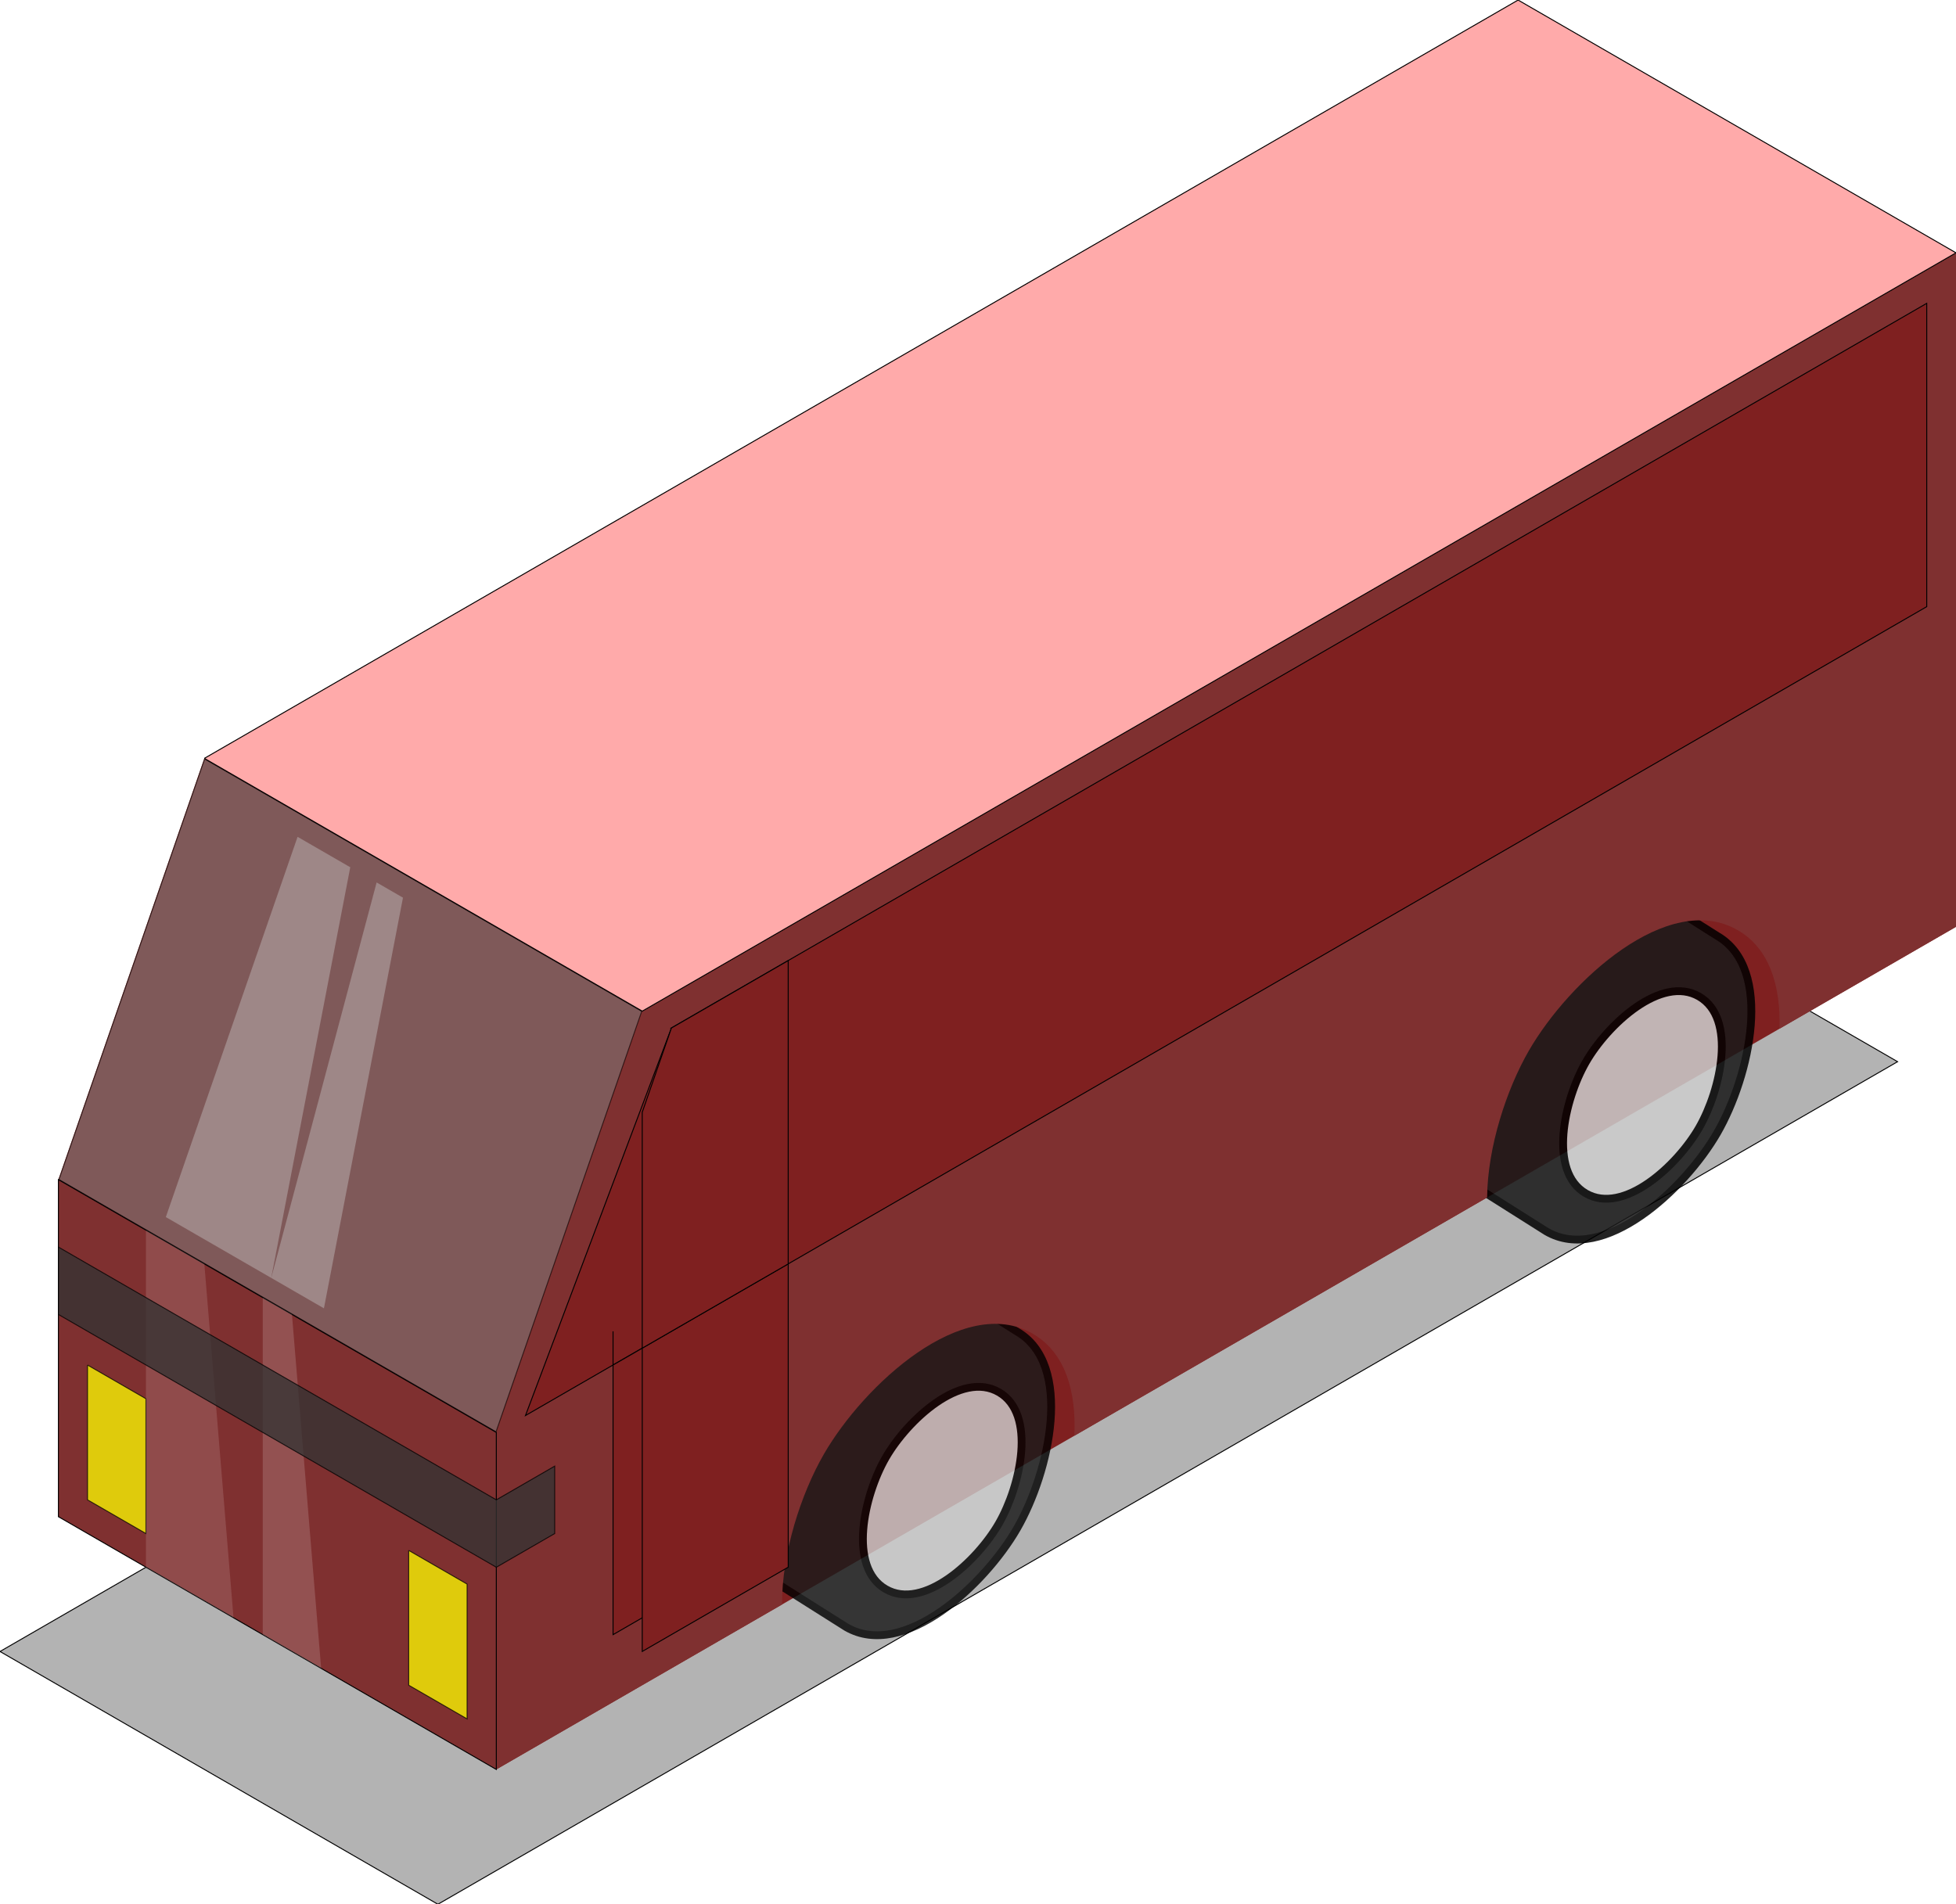 <?xml version="1.0" encoding="UTF-8"?>
<svg viewBox="0 0 2056 2002" xmlns="http://www.w3.org/2000/svg">
 <g label="Layer 1">
  <path d="m460.29 2002l-460.29-265.75 1534.3-885.83 460.29 265.75-1534.3 885.83-460.29-265.75" fill="#B3B3B3" stroke="#000" label="Layer 1"/>
  <path d="m61.369 1594.5l460.29 265.75 1534.3-885.83v-708.66l-460.29-265.75-1380.9 797.24-153.43 442.91v354.33z" fill="#7f2020" label="Layer 1"/>
  <g transform="translate(2047.6 801.82)" opacity=".86" stroke="#000" stroke-width="8.2" label="Layer 1">
   <path d="m-422 492.9c59.778 34.535 144.82-43.788 179.33-103.6s59.778-172.67 0-207.21l-90.77-57.352c-59.778-34.535-144.82 43.788-179.33 103.6s-59.778 172.67 0 207.21l90.77 57.352z" fill="#1A1A1A"/>
   <path d="m-380.69 314.83c-22.913 39.838-39.687 115 0 138s96.147-29.163 119.06-69.001 39.687-115 0-138-96.147 29.163-119.06 69.001" fill="#ccc"/>
  </g>
  <g transform="translate(1311.6 1217.8)" opacity=".819" stroke="#000" stroke-width="8.2" label="Layer 1">
   <path d="m-422 492.9c59.778 34.535 144.82-43.788 179.33-103.6s59.778-172.67 0-207.21l-90.77-57.352c-59.778-34.535-144.82 43.788-179.33 103.6s-59.778 172.67 0 207.21l90.77 57.352z" fill="#1A1A1A"/>
   <path d="m-380.69 314.83c-22.913 39.838-39.687 115 0 138s96.147-29.163 119.06-69.001 39.687-115 0-138-96.147 29.163-119.06 69.001" fill="#ccc"/>
  </g>
  <path d="m2056 265.75l-1380.9 797.25-153.44 442.91v354.34l300.41-173.44c-0.415-53.975 19.953-116.57 44-158.16 42.23-73.038 146.29-168.67 219.44-126.5 34.65 19.976 45.944 61.435 43.75 107.28l433.88-250.5c0.494-53.131 20.49-113.87 44-154.53 42.231-73.038 146.29-168.67 219.44-126.5 33.724 19.442 45.301 59.214 43.875 103.59l185.53-107.09v-708.66h-1e-4z" fill="#7f3030" label="Layer 1"/>
  <path transform="translate(1638.8 1603.4)" d="m-1423.7-805.44l-153.14 442.07 459.42 265.24 153.14-442.07-459.42-265.24" fill="#7f7f7f" opacity=".601" stroke="#000" label="Layer 1"/>
  <path transform="translate(1638.8 1603.4)" d="m-1424-806.11l1380.9-797.24 460.29 265.75-1380.9 797.24-460.29-265.75" fill="#ffaaaa" stroke="#000" label="Layer 1"/>
  <path transform="translate(1638.8 1603.4)" d="m-1577.4-363.2v354.33l460.29 265.75v-354.33l-460.29-265.75z" fill="#7f3030" stroke="#000" label="Layer 1"/>
  <path transform="translate(1638.8 1603.4)" d="m-1546.8-168.31v141.73l61.372 35.433v-141.73l-61.372-35.433" fill="#ff0" opacity=".75" stroke="#000" label="Layer 1"/>
  <path transform="translate(1638.8 1603.4)" d="m-1209.2 26.567v141.73l61.372 35.433v-141.73l-61.372-35.433" fill="#ff0" opacity=".75" stroke="#000" label="Layer 1"/>
  <path transform="translate(1638.8 1603.4)" d="m-1464.5-323.86l138.48-399.76 55.39 31.98-83.086 431.74-110.78-63.961z" fill="#ccc" opacity=".403" label="Layer 1"/>
  <path transform="translate(1638.8 1603.4)" d="m-1353.7-259.9l110.78-415.75 27.695 15.99-83.086 431.74-55.391-31.98z" fill="#ccc" opacity=".403" label="Layer 1"/>
  <path transform="translate(1638.8 1603.4)" d="m-1485.4-310.05v354.33l92.058 53.15-30.686-372.05-61.372-35.433z" fill="#F2F2F2" opacity=".14" label="Layer 1"/>
  <path transform="translate(1638.8 1603.4)" d="m-1362.6-239.18v354.33l61.372 35.433-30.686-372.05-30.686-17.717z" fill="#F2F2F2" opacity=".169" label="Layer 1"/>
  <path d="m705.77 1080.7l-153.43 407.48 1472.9-850.39v-318.9l-1319.5 761.81z" fill="#7f2020" stroke="#000" label="Layer 1"/>
  <path transform="translate(1638.8 1603.4)" d="m-994.41-203.75v318.9l153.43-88.583v-283.46l-153.43 88.583" fill="#7f2020" stroke="#000" label="Layer 1"/>
  <path d="m675.09 1417.3v318.9l153.43-88.583v-318.9l-153.43 88.583" fill="#7f2020" stroke="#000" label="Layer 1"/>
  <path transform="translate(1638.8 1603.4)" d="m-963.73-186.03l153.43-88.583v-318.9l-122.74 70.866-30.686 88.583v248.03z" fill="#7f2020" stroke="#000" label="Layer 1"/>
  <path transform="translate(1638.8 1603.4)" d="m-1577.4-292.33l460.29 265.75 61.372-35.433v70.866l-61.372 35.433-460.29-265.75v-70.866z" fill="#333" opacity=".769" stroke="#000" label="Layer 1"/>
 </g>
</svg>
